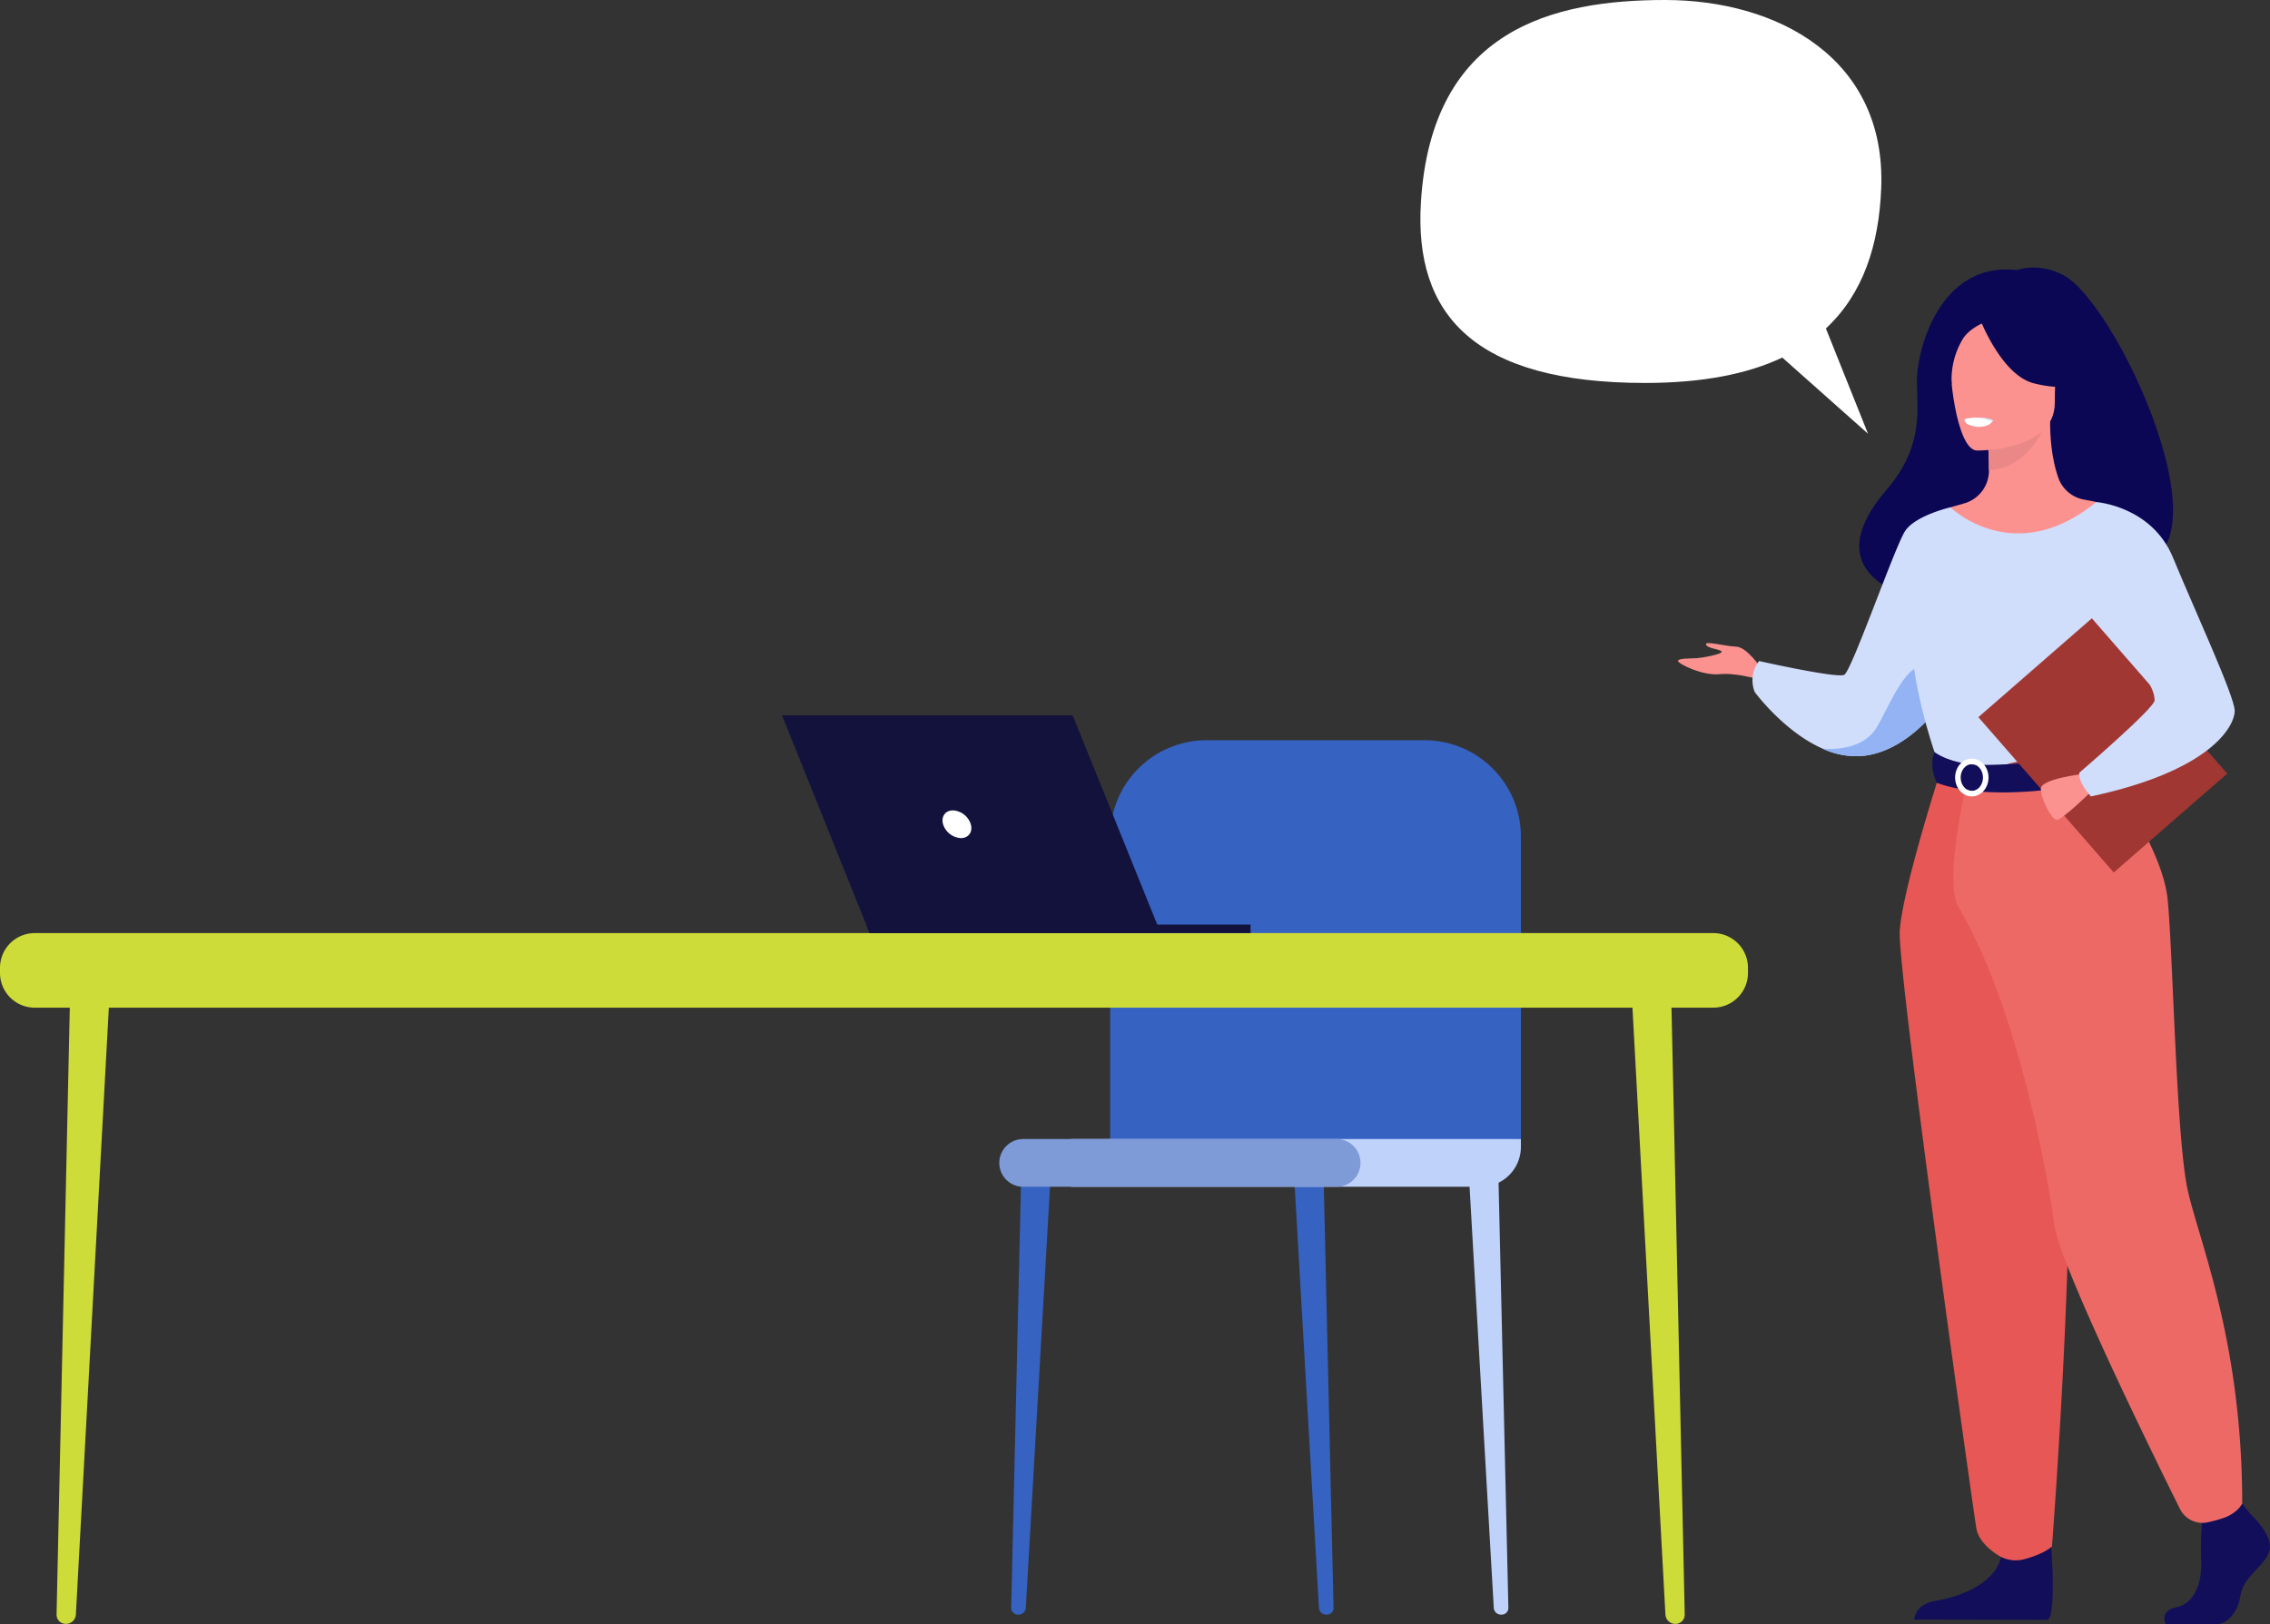 <svg xmlns="http://www.w3.org/2000/svg" width="888.816" height="636.186" viewBox="0 0 888.816 636.186">
  <rect x="0" y="0" width="888.816" height="636.186" fill="#333333" stroke="none"/>
  <g id="Grupo_29551" data-name="Grupo 29551" transform="translate(-477.184 -7385.814)">
    <g id="Grupo_29477" data-name="Grupo 29477" transform="translate(-112.813 6530.983)">
      <g id="Grupo_29476" data-name="Grupo 29476" transform="translate(1247.021 959.605)">
        <path id="Trazado_58463" data-name="Trazado 58463" d="M1293.747,1109.937c1.94-3.74-42.315-17.211-43.015,19.706,0,0-82.9-2.037-43.317-48.244,13.7-16,12.293-29.223,11.882-41.535s8.535-48.1,39.22-44.5c0,0,8.037-3.27,18.065,1.933C1299.387,1009.133,1350.477,1123.551,1293.747,1109.937Z" transform="translate(-1125.754 -994.355)" fill="#0b0754"/>
        <path id="Trazado_58464" data-name="Trazado 58464" d="M1444.048,1200s-5.4-8.215-9.746-8.376-12.4-2.416-11.758-.805,5.638,1.771,6.121,2.738-7.409,2.417-9.664,2.577-7.571,0-7.41,1.128,9.58,5.8,16.227,5.154,14.861,1.933,14.861,1.933Z" transform="translate(-1411.587 -1043.141)" fill="#fc9290"/>
        <path id="Trazado_58465" data-name="Trazado 58465" d="M1388.98,1185.015a80.935,80.935,0,0,1-8.253,12.481c-6.412,8.031-16.3,17.309-28.714,19.141a30.818,30.818,0,0,1-17.058-2.769.077.077,0,0,0-.02-.005c-15.077-6.693-26.413-22.084-26.413-22.084a12.392,12.392,0,0,1,1.69-12.162s30.444,6.846,33.343,5.4,19.812-50.174,23.838-56.3,17.754-9.3,17.754-9.3Z" transform="translate(-1278.479 -1025.503)" fill="#d0defb"/>
        <path id="Trazado_58466" data-name="Trazado 58466" d="M1363.149,1218.042c-6.412,8.031-16.3,17.309-28.714,19.141a30.819,30.819,0,0,1-17.058-2.769c.589.077,15.647,1.938,21.649-8.8,6.122-10.955,12.742-28.351,21.837-22.553C1364.786,1205.564,1364.612,1211.785,1363.149,1218.042Z" transform="translate(-1260.9 -1046.048)" fill="#93b3f4"/>
        <path id="Trazado_58467" data-name="Trazado 58467" d="M1179.8,1643.05s9.289,8.477,7.476,14.5-10.195,10.039-11.328,17.4-5.664,11.378-9.743,11.378h-19.443s-3-5.182,4.248-6.742,9.984-10.213,9.531-18.246a141.588,141.588,0,0,1,.68-18.74l15.406-3.568Z" transform="translate(-955.719 -1154.918)" fill="#120e59"/>
        <path id="Trazado_58468" data-name="Trazado 58468" d="M1312.329,1649.174s3.342,35.914-.737,37.922l-52.193-.107s0-6.023,8.383-7.362,23.11-6.246,25.6-17.178S1312.329,1649.174,1312.329,1649.174Z" transform="translate(-1166.874 -1157.444)" fill="#120e59"/>
        <path id="Trazado_58469" data-name="Trazado 58469" d="M1299.094,1248.439c-10.741-24.086-17.313-31-16.058-38.476.933-5.564-2.843-103.743-2.843-103.743-1.274-.4-3.828-.749-5.226-1.059a13.1,13.1,0,0,1-9.569-8.323c-1.829-5.119-3.282-12.678-3.248-22.152l-1.376.272-23.133,4.581s.526,7.28.542,14.139c0,.057,0,.113,0,.171a13.305,13.305,0,0,1-9.6,12.865c-2.922.843-5.464,1.564-5.464,1.564s-8.495,24.252-10.117,49.166,15.446,35.737-.129,85.523C1196.97,1293.813,1305.028,1261.749,1299.094,1248.439Z" transform="translate(-1116.446 -1014.362)" fill="#fc9290"/>
        <path id="Trazado_58470" data-name="Trazado 58470" d="M1262.616,1079.629s.526,7.281.542,14.139c12.945-.366,19.787-12.174,22.591-18.719Z" transform="translate(-1141.42 -1014.452)" fill="#ea8888"/>
        <path id="Trazado_58471" data-name="Trazado 58471" d="M1268.108,1072.655s30.627.505,30.648-18.573,3.988-31.862-15.566-32.991-23.362,6.146-24.917,12.513S1260.141,1072.032,1268.108,1072.655Z" transform="translate(-1151.234 -1000.984)" fill="#fc9290"/>
        <path id="Trazado_58472" data-name="Trazado 58472" d="M1244.792,1019.222s8.386,22.383,21.255,25.692,18.452-.139,18.452-.139a36.445,36.445,0,0,1-11.92-21.531S1251.118,1008.568,1244.792,1019.222Z" transform="translate(-1126.786 -999.582)" fill="#0b0754"/>
        <path id="Trazado_58473" data-name="Trazado 58473" d="M1310.409,1021.717s-6.219,2.325-8.778,6.861a30.839,30.839,0,0,0-4.141,17.514s-6.318-15.213.783-23.819C1305.8,1013.147,1310.409,1021.717,1310.409,1021.717Z" transform="translate(-1190.324 -1000.26)" fill="#0b0754"/>
        <path id="Trazado_58474" data-name="Trazado 58474" d="M1301.365,1073.68a7.7,7.7,0,0,1-6.342,2.581,5.63,5.63,0,0,1-4.719-3.116S1296.56,1071.64,1301.365,1073.68Z" transform="translate(-1177.828 -1013.845)" fill="#dde8fd"/>
        <path id="Trazado_58475" data-name="Trazado 58475" d="M1301.489,1160.108a207.828,207.828,0,0,1,0,24.124c-.517,8.722-9.34,20.405-10.592,23.3-3.141,7.248-6.683,8.428-6.683,8.428l-27.4,6.716-9.636,2.358-30.385-9.074s-13.84-38.63-8.283-60.375a167.151,167.151,0,0,1,14.048-36.846s24.794,24.277,57.079-2.058Z" transform="translate(-1115.884 -1024.82)" fill="#d0defb"/>
        <path id="Trazado_58476" data-name="Trazado 58476" d="M1266.892,1208.453c-.517,8.721-1.319,16.845-2.57,19.735-3.141,7.248-6.683,8.428-6.683,8.428l-27.4,6.717-11.9-3.5s39.731-6.021,35.329-40.2Z" transform="translate(-1089.309 -1045.48)" fill="#a83f3f"/>
        <path id="Trazado_58477" data-name="Trazado 58477" d="M1266.77,1256.69s-15.047,46.837-16.014,62.784,28.764,226.534,29.96,233.882c1.128,6.927,9.728,11.341,9.728,11.341a13.013,13.013,0,0,0,9.6.739c7.832-2.212,10.309-4.859,10.309-4.859s11.712-150.19,4.464-203.84a849.868,849.868,0,0,1-7.333-100.046Z" transform="translate(-1163.932 -1059.692)" fill="#e75755"/>
        <path id="Trazado_58478" data-name="Trazado 58478" d="M1219.438,1254.83s22.953,30.8,25.093,51.616,3.357,93.948,7.916,114.243,21.309,59.353,21.309,122.656c0,0-1.742,3.628-7.117,5.561a58.66,58.66,0,0,1-6.259,1.73,9.839,9.839,0,0,1-11.005-5.224c-11.324-22.8-47.4-96.337-49.245-111.6-1.309-10.8-12.7-82.3-37.542-124.248-5.965-10.072,3.66-50.125,3.66-50.125Z" transform="translate(-1052.847 -1059.229)" fill="#ed6966"/>
        <path id="Trazado_58479" data-name="Trazado 58479" d="M1301.888,1074.238s-.529,2.248-6.123,1.9c0,0-4.7-.291-4.552-2.761C1291.213,1073.378,1295.767,1071.62,1301.888,1074.238Z" transform="translate(-1179.032 -1013.892)" fill="#fff"/>
        <path id="Trazado_58480" data-name="Trazado 58480" d="M1229.493,1247.061s6.041,4.779,18.041,5.02c14.334.289,49.853-3.653,49.853-3.653a29.364,29.364,0,0,1,1.514,9.065s-43.38,10.942-68.514,1.6C1230.386,1259.09,1227.145,1252.99,1229.493,1247.061Z" transform="translate(-1129.059 -1057.294)" fill="#120e59"/>
        <g id="Grupo_29475" data-name="Grupo 29475" transform="translate(108.495 192.334)">
          <path id="Trazado_58481" data-name="Trazado 58481" d="M1306,1257.883c0-4.083-2.934-7.4-6.541-7.4s-6.541,3.321-6.541,7.4,2.935,7.4,6.541,7.4S1306,1261.965,1306,1257.883Zm-2.168,0c0,2.887-1.961,5.236-4.373,5.236s-4.373-2.348-4.373-5.236,1.962-5.236,4.373-5.236S1303.828,1255,1303.828,1257.883Z" transform="translate(-1292.914 -1250.479)" fill="#fff"/>
        </g>
        <rect id="Rectángulo_6054" data-name="Rectángulo 6054" width="58.932" height="80.669" transform="matrix(0.754, -0.657, 0.657, 0.754, 117.609, 176.105)" fill="#a03732"/>
        <path id="Trazado_58482" data-name="Trazado 58482" d="M1256.128,1258.533s-16.284,1.9-16.234,5.77,4.058,11.806,6.069,12.159,13.253-10.739,13.253-10.739Z" transform="translate(-1097.824 -1060.151)" fill="#fc9290"/>
        <path id="Trazado_58483" data-name="Trazado 58483" d="M1174.418,1116.676s21.74,1.524,30.074,21.783,24.146,54.274,24.146,60-8.833,23.362-56.269,33.5c0,0-4.907-5.161-4.609-9.242,0,0,29.611-25.433,29.531-28.406-.15-5.623-4.854-13.045-30.852-39.051C1159.372,1148.189,1174.418,1116.676,1174.418,1116.676Z" transform="translate(-1010.669 -1024.82)" fill="#d0defb"/>
      </g>
      <path id="Trazado_58484" data-name="Trazado 58484" d="M1566.645,928.67c2.066-51.125-40.786-73.839-84.6-73.839s-91.5,11.352-95.629,79.335c-2.658,43.736,20.656,70.646,87.791,70.646,22.642,0,40.239-3.571,53.716-9.94l33.559,29.82-16.491-41.218C1559.6,969.892,1565.754,950.733,1566.645,928.67Z" transform="translate(-240.068)" fill="#fff"/>
    </g>
    <g id="Grupo_29487" data-name="Grupo 29487" transform="translate(-1057.026 6351.803)">
      <g id="Grupo_29481" data-name="Grupo 29481" transform="translate(1925.485 1323.924)">
        <g id="Grupo_29478" data-name="Grupo 29478" transform="translate(115.134 165.538)">
          <path id="Trazado_58485" data-name="Trazado 58485" d="M2101.867,1683.13h.25a2.63,2.63,0,0,0,2.63-2.691l-3.987-172.858-11.749-1.371,10.018,174.242A2.842,2.842,0,0,0,2101.867,1683.13Z" transform="translate(-2089.011 -1506.21)" fill="#3662c1"/>
        </g>
        <g id="Grupo_29479" data-name="Grupo 29479" transform="translate(183.593 165.538)">
          <path id="Trazado_58486" data-name="Trazado 58486" d="M2176.868,1683.13h.251a2.631,2.631,0,0,0,2.63-2.691l-3.989-172.858-11.748-1.371,10.017,174.242A2.843,2.843,0,0,0,2176.868,1683.13Z" transform="translate(-2164.012 -1506.21)" fill="#bed2fa"/>
        </g>
        <g id="Grupo_29480" data-name="Grupo 29480" transform="translate(4.658 165.538)">
          <path id="Trazado_58487" data-name="Trazado 58487" d="M1970.86,1683.13h-.251a2.631,2.631,0,0,1-2.63-2.691l3.99-172.858,11.746-1.371L1973.7,1680.452A2.842,2.842,0,0,1,1970.86,1683.13Z" transform="translate(-1967.978 -1506.21)" fill="#3662c1"/>
        </g>
        <path id="Trazado_58488" data-name="Trazado 58488" d="M2171.257,1481.042V1362.591a37.738,37.738,0,0,0-37.739-37.738h-85.341a37.738,37.738,0,0,0-37.738,37.738v122.977Z" transform="translate(-1967.024 -1324.853)" fill="#3662c1"/>
        <path id="Rectángulo_6055" data-name="Rectángulo 6055" d="M15.628,0h160.48a0,0,0,0,1,0,0V18.7a0,0,0,0,1,0,0H0a0,0,0,0,1,0,0V15.628A15.628,15.628,0,0,1,15.628,0Z" transform="translate(204.233 174.888) rotate(180)" fill="#bed2fa"/>
        <path id="Rectángulo_6056" data-name="Rectángulo 6056" d="M9.35,0H132.068a9.35,9.35,0,0,1,9.35,9.35v0a9.349,9.349,0,0,1-9.349,9.349H9.35A9.35,9.35,0,0,1,0,9.35v0A9.35,9.35,0,0,1,9.35,0Z" transform="translate(141.418 174.888) rotate(180)" fill="#7e9bd7"/>
      </g>
      <g id="Grupo_29484" data-name="Grupo 29484" transform="translate(1534.21 1399.454)">
        <g id="Grupo_29482" data-name="Grupo 29482" transform="translate(638.847 22.833)">
          <path id="Trazado_58489" data-name="Trazado 58489" d="M2251.1,1680.329h.333a3.59,3.59,0,0,0,3.476-3.769l-5.273-242.025-15.536-1.919,13.249,243.961A3.859,3.859,0,0,0,2251.1,1680.329Z" transform="translate(-2234.104 -1432.617)" fill="#cddc39"/>
        </g>
        <g id="Grupo_29483" data-name="Grupo 29483" transform="translate(22.151 22.833)">
          <path id="Trazado_58490" data-name="Trazado 58490" d="M1562.288,1680.329h-.332a3.59,3.59,0,0,1-3.477-3.769l5.273-242.025,15.536-1.919-13.249,243.961A3.857,3.857,0,0,1,1562.288,1680.329Z" transform="translate(-1558.478 -1432.617)" fill="#cddc39"/>
        </g>
        <path id="Rectángulo_6057" data-name="Rectángulo 6057" d="M13.6,0H670.818a13.6,13.6,0,0,1,13.6,13.6v2.011a13.6,13.6,0,0,1-13.6,13.6H13.6A13.6,13.6,0,0,1,0,15.607V13.6A13.6,13.6,0,0,1,13.6,0Z" fill="#cddc39"/>
      </g>
      <g id="Grupo_29486" data-name="Grupo 29486" transform="translate(1840.419 1314.197)">
        <g id="Grupo_29485" data-name="Grupo 29485">
          <path id="Trazado_58491" data-name="Trazado 58491" d="M2017.935,1399.455H1903.964L1869.68,1314.2h113.8Z" transform="translate(-1869.68 -1314.197)" fill="#12123c"/>
          <path id="Trazado_58492" data-name="Trazado 58492" d="M1905.777,1403.962h150.5v3.322H1907.113Z" transform="translate(-1872.828 -1322.027)" fill="#12123c"/>
        </g>
        <path id="Trazado_58493" data-name="Trazado 58493" d="M1938.739,1360.38c-.86-3,.874-5.427,3.87-5.427a7.774,7.774,0,0,1,6.982,5.427c.861,3-.874,5.427-3.87,5.427A7.775,7.775,0,0,1,1938.739,1360.38Z" transform="translate(-1875.684 -1317.752)" fill="#fff"/>
      </g>
    </g>
  </g>
</svg>
